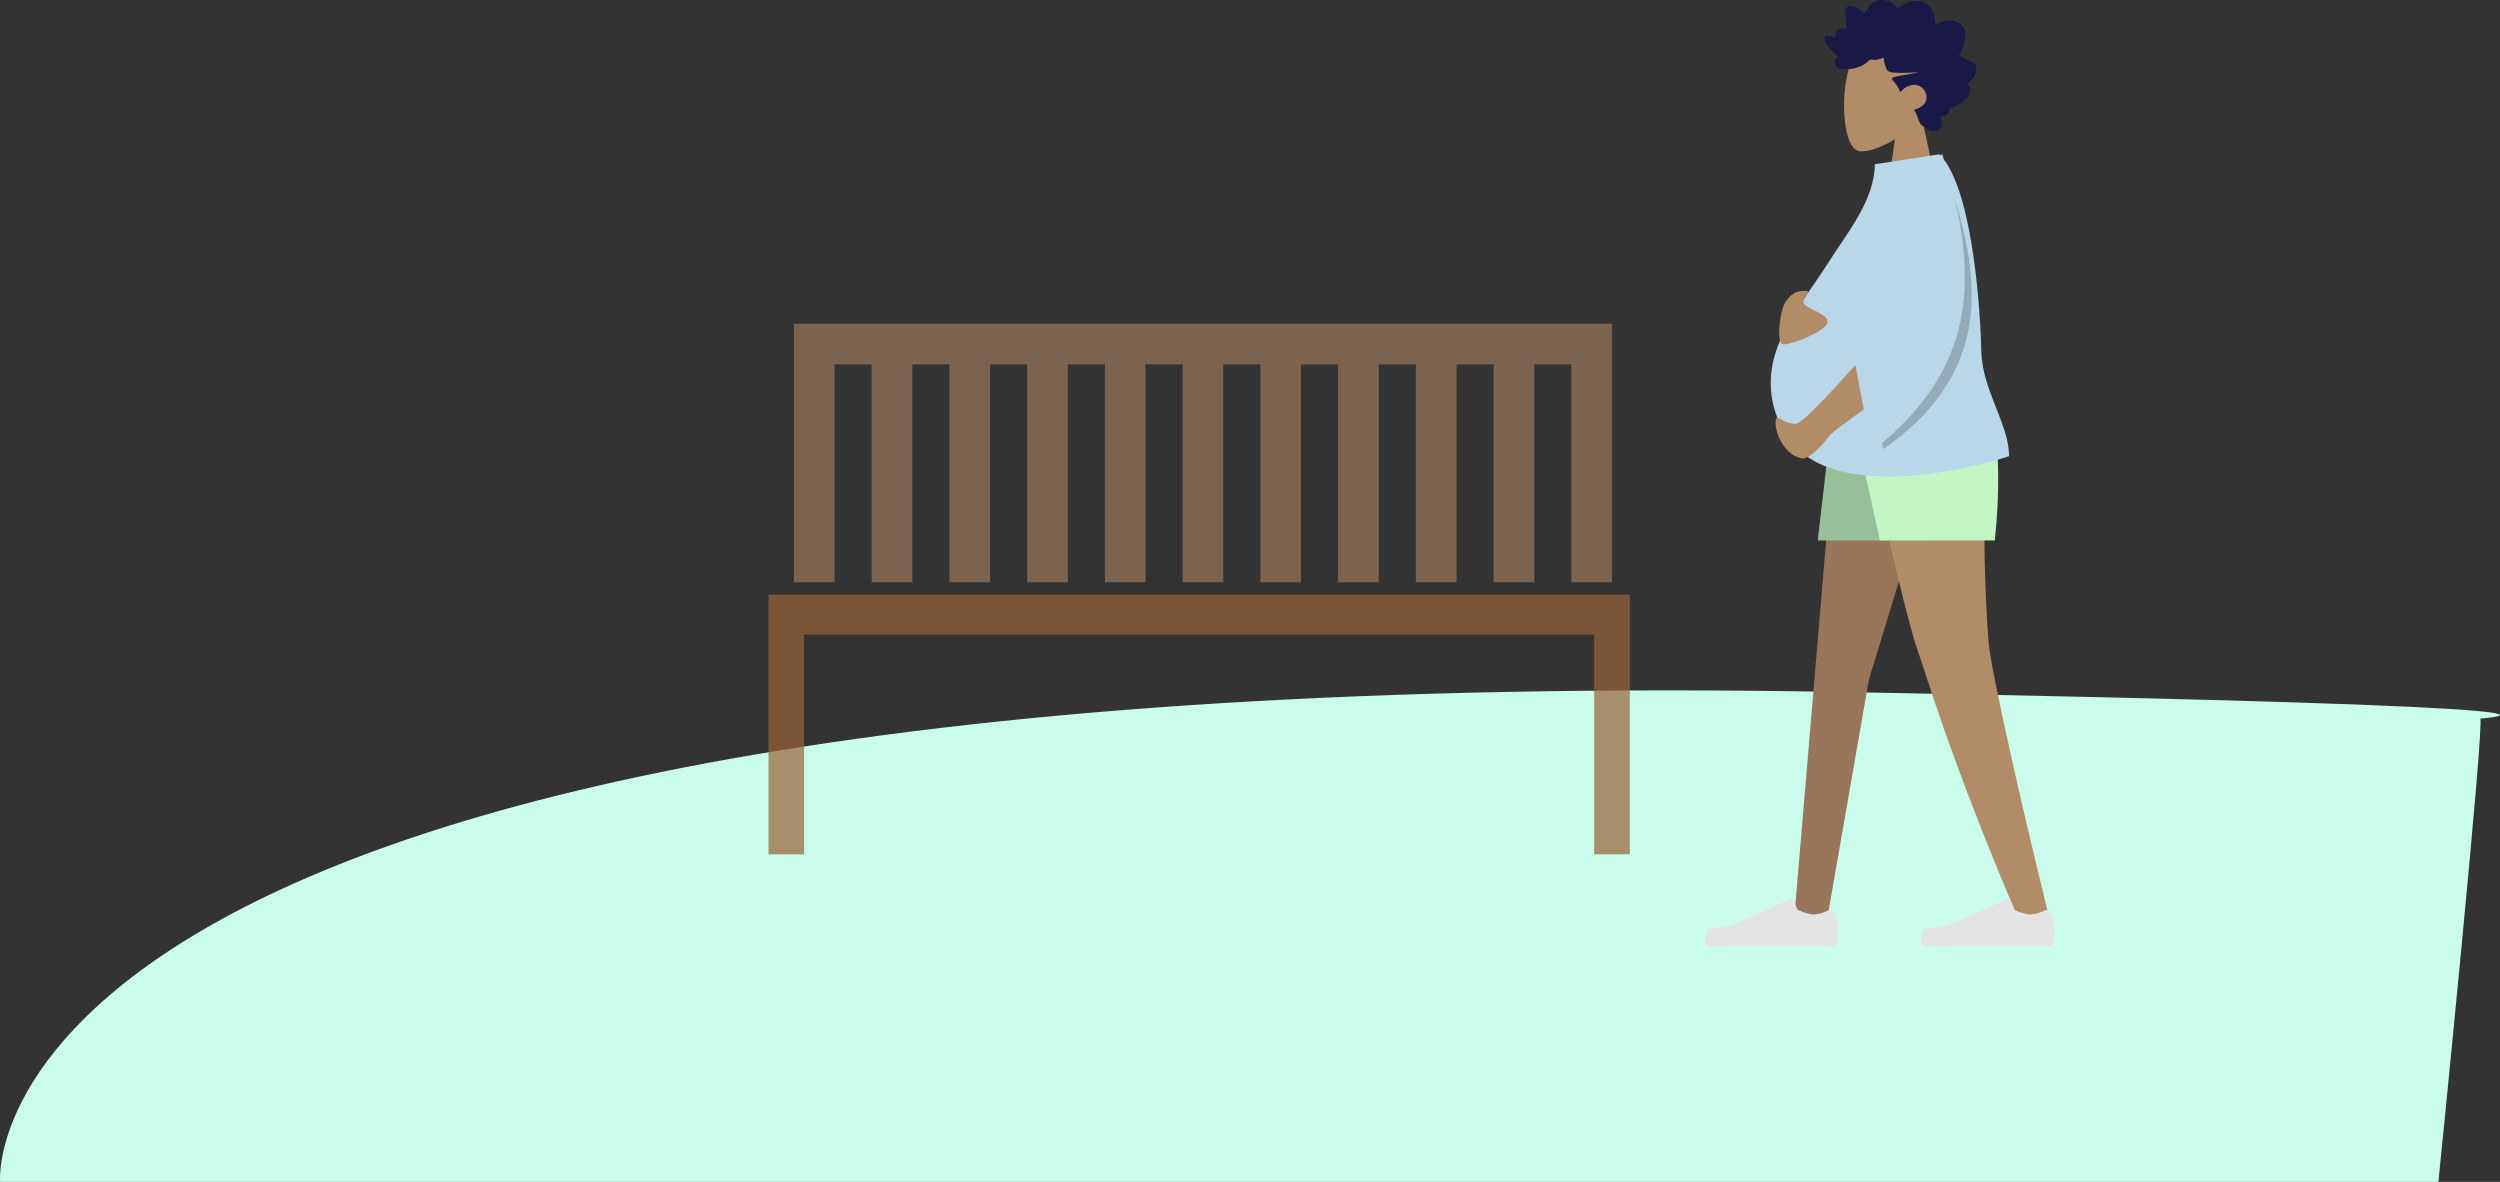 <svg xmlns="http://www.w3.org/2000/svg" width="1041.119" height="492.188" viewBox="0 0 1041.119 492.188"><rect x="0" y="0" width="1041.119" height="492.188" fill="#333333" stroke="none"/><defs><style>.a{fill:#cafcec;}.b{fill:#b28b67;}.b,.c,.d,.e,.f,.g,.h,.i,.k,.l{fill-rule:evenodd;}.c{fill:#191847;}.d{fill:#997659;}.e{fill:#e4e4e4;}.f{fill:#97bf99;}.g{fill:#c1f5c3;}.h{fill:#b9d7e9;}.i{fill:rgba(0,0,0,0.2);}.j{opacity:0.708;}.k{fill:#99775a;}.l{fill:#996337;}</style></defs><g transform="translate(-934.958 -1433.813)"><path class="a" d="M-5633,1677s-19.312-217.984,765.422-204.031c349.205,6.209,267.24,10.88,267.4,11.109,2.167-.536-17.4,192.922-17.4,192.922Z" transform="translate(6568 249)"/><g transform="translate(1645 1433.813)"><g transform="translate(49.693)"><g transform="translate(8.214 15.605)"><path class="b" d="M138.134,40.03c-5.558,10.36-4.9,36.636,2.286,38.488,2.864.739,8.967-1.07,15.177-4.814l-3.9,27.579h23.018L166.793,64.35c4.419-5.188,7.41-11.546,6.91-18.669C172.264,25.156,143.691,29.671,138.134,40.03Z" transform="translate(-134.435 -31.27)"/></g><g transform="translate(0)"><path class="c" d="M175.017,37.924a7.185,7.185,0,0,0,1.5-2.787,28.338,28.338,0,0,0,.961-3.165c.482-2.157.487-4.638-1.051-6.313a7.241,7.241,0,0,0-4.8-2.077,8.817,8.817,0,0,0-3.4.432c-1.083.356-2.016,1.066-3.066,1.506a13.721,13.721,0,0,0-1.618-6.742,6.718,6.718,0,0,0-5-3.265,9.917,9.917,0,0,0-6.1,1.228c-.474.256-.944.525-1.394.829a3.9,3.9,0,0,1-1.208.666c-.493.115-.737-.169-1.056-.528a8.086,8.086,0,0,0-1.245-1.12,7.332,7.332,0,0,0-6.863-1.18,6.373,6.373,0,0,0-2.8,2.022c-.639.837-1.094,2.166-1.975,2.75-.374.247-.638-.081-.978-.323-.511-.364-1-.766-1.516-1.121a6.969,6.969,0,0,0-2.356-1.066c-1.234-.285-2.939-.219-3.292,1.4a6.7,6.7,0,0,0,.012,1.868c.059.839.12,1.678.193,2.518a18.346,18.346,0,0,0,.246,1.876,2.748,2.748,0,0,1,.122,1.289c-.178.417-1,.179-1.355.194a5.355,5.355,0,0,0-2.037.448,2.2,2.2,0,0,0-1.232,1.14,2.057,2.057,0,0,0-.035,1.073,3.163,3.163,0,0,1-.065,1.1c-.934-.46-4.171-1.482-4.578.192a2.613,2.613,0,0,0,.409,1.657,14.379,14.379,0,0,0,1.509,2.3,20.56,20.56,0,0,0,4.019,3.9,2.634,2.634,0,0,0-.688,4.411,3.261,3.261,0,0,0,2.4.7,5.246,5.246,0,0,1,.991-.079,2.337,2.337,0,0,0,.449.151,13.333,13.333,0,0,0,3.676-.466,12.126,12.126,0,0,0,5.6-2.931,1.727,1.727,0,0,1,1.3-.6c.481,0,.955.137,1.437.15a10.379,10.379,0,0,0,3.606-1.005,13.641,13.641,0,0,0,1.182,4.8c.533,1.172,1.647,1.343,2.741,1.445,3.5.33,7.011-.037,10.515-.033-3.392.766-6.9,1.083-10.258,1.984-1.519.408-.359,1.432.291,2.142a12.351,12.351,0,0,1,2.417,4.144c1.659-2.163,4.592-3.588,7.19-2.923,2.871.734,4.892,4.616,3.057,7.407-1.067,1.62-2.99,2.245-4.592,2.942,1.249,1.3,1.552,3.217,2.3,4.833A3.453,3.453,0,0,0,160.3,67.66a2,2,0,0,1,.908.362c.3.31.371.656.755.923a4.253,4.253,0,0,0,5.269-.407,3.439,3.439,0,0,0-.117-4.509c1.629-.679,4.6-1.552,3.948-4.089,3.529-.234,12.1-5.957,7.36-10.139,2.6-1.468,4.986-5.058,3.317-8.222" transform="translate(-119 -15)"/></g></g><g transform="translate(0 164.964)"><g transform="translate(37.078)"><path class="d" d="M195.283,187,159.192,304.992,141.708,405.336H128L146.474,187Z" transform="translate(-128 -187)"/></g><g transform="translate(62.897)"><path class="b" d="M140.94,187c-2.451,64.784.434,98.2.982,104.087s8.062,44.05,25.848,116.225L153.162,402.3C125.053,336.1,115.475,301.7,112.251,293s-11.786-44.027-25.687-106Z" transform="translate(-86.564 -187)"/></g><g transform="translate(90.155 209.401)"><path class="e" d="M136.21,410.147a1.919,1.919,0,0,1,2.65.978,22.026,22.026,0,0,1,1.587,6.458,61.62,61.62,0,0,1-.864,7.571H85.489s-2.109-6.971,2.434-7.527,7.548-1,7.548-1l25.143-11.209a.959.959,0,0,1,1.278.51l1.616,3.921s4.206,1.962,6.834,1.962A15.793,15.793,0,0,0,136.21,410.147Z" transform="translate(-85 -405.332)"/></g><g transform="translate(0 209.401)"><path class="e" d="M230.21,410.147a1.919,1.919,0,0,1,2.65.978,22.026,22.026,0,0,1,1.587,6.458,61.621,61.621,0,0,1-.864,7.571H179.489s-2.109-6.971,2.434-7.527,7.548-1,7.548-1l25.143-11.209a.959.959,0,0,1,1.277.51l1.616,3.921s4.206,1.962,6.834,1.962A15.793,15.793,0,0,0,230.21,410.147Z" transform="translate(-179 -405.332)"/></g><g transform="translate(46.941)"><path class="f" d="M185.216,187l-15.345,60.116H123L129.988,187Z" transform="translate(-123 -187)"/></g><g transform="translate(59.683)"><g transform="translate(0)"><path class="g" d="M167.6,187c7.574,22.7,2.877,60.116,2.877,60.116h-47.83L109.5,187Z" transform="translate(-109.499 -187)"/></g></g></g><g transform="translate(27.374 64.259)"><path class="h" d="M109.148,195.426c18.214,37.934,94.891,12.321,94.891,12.321,0-13.622-11.2-27.315-11.553-43.878-.34-15.767-3.288-63.538-15.591-79.676q-.337-1.093-.682-2.193l-.852.4c-.133-.137-.267-.27-.4-.4l-26.845,4.151c0,15.1-12.013,29.222-19.612,41.375-1.948,3.115-4.146,6.286-6.4,9.535C110.7,153.519,97.893,171.987,109.148,195.426Z" transform="translate(-104.791 -82)"/><g transform="translate(2.036 56.857)"><path class="b" d="M171.986,145.908c2.192-3.093,4.184-4.626,7.891-4.626,2.107,0,1.678.573.916,1.591a5.264,5.264,0,0,0-1.35,3.035c0,2.853,10.062,4.458,10.062,8.248s-14.746,9.428-18.266,9.428-1.444-14.584.747-17.676Zm29.1,26.216,3.494,18.557Q192,199.693,190.589,201.309c-.314.36-.687.806-1.106,1.307-2.772,3.316-7.575,9.061-10.83,8.409-7.848-1.571-11.954-12.374-10.5-16.69.38-.45,1.171-.015,2.283.6a10.382,10.382,0,0,0,5.867,1.717q3.333-.282,24.787-24.524Z" transform="translate(-167.863 -141.282)"/></g><g transform="translate(46.241 17.953)"><g transform="translate(0)"><path class="i" d="M151.2,100.719c9.415,39.258,5.58,72.367-30.2,102.4.42,1.509.672,2.41.672,2.41C163.677,176.173,163.7,140.6,151.2,100.719Z" transform="translate(-121 -100.719)"/></g></g></g></g><g class="j" transform="translate(880.083 1453.452)"><path class="k" d="M709.676,115.173H385.911V222.856H402.84V132.1h15.448v90.753h16.929V132.1h15.448v90.753h16.929V132.1h15.448v90.753H499.97V132.1h15.448v90.753h16.929V132.1h15.448v90.753h16.929V132.1H580.17v90.753H597.1V132.1h15.448v90.753h16.929V132.1h15.448v90.753h16.929V132.1H677.3v90.753h16.929V132.1h15.448v90.753h16.929V115.173Z" transform="translate(-0.413 0)"/><path class="l" d="M732.54,232.438H374.918V340.563H389.73V249.032H718.786v91.531H733.6V232.438Z" transform="translate(0 -4.405)"/></g></g></svg>